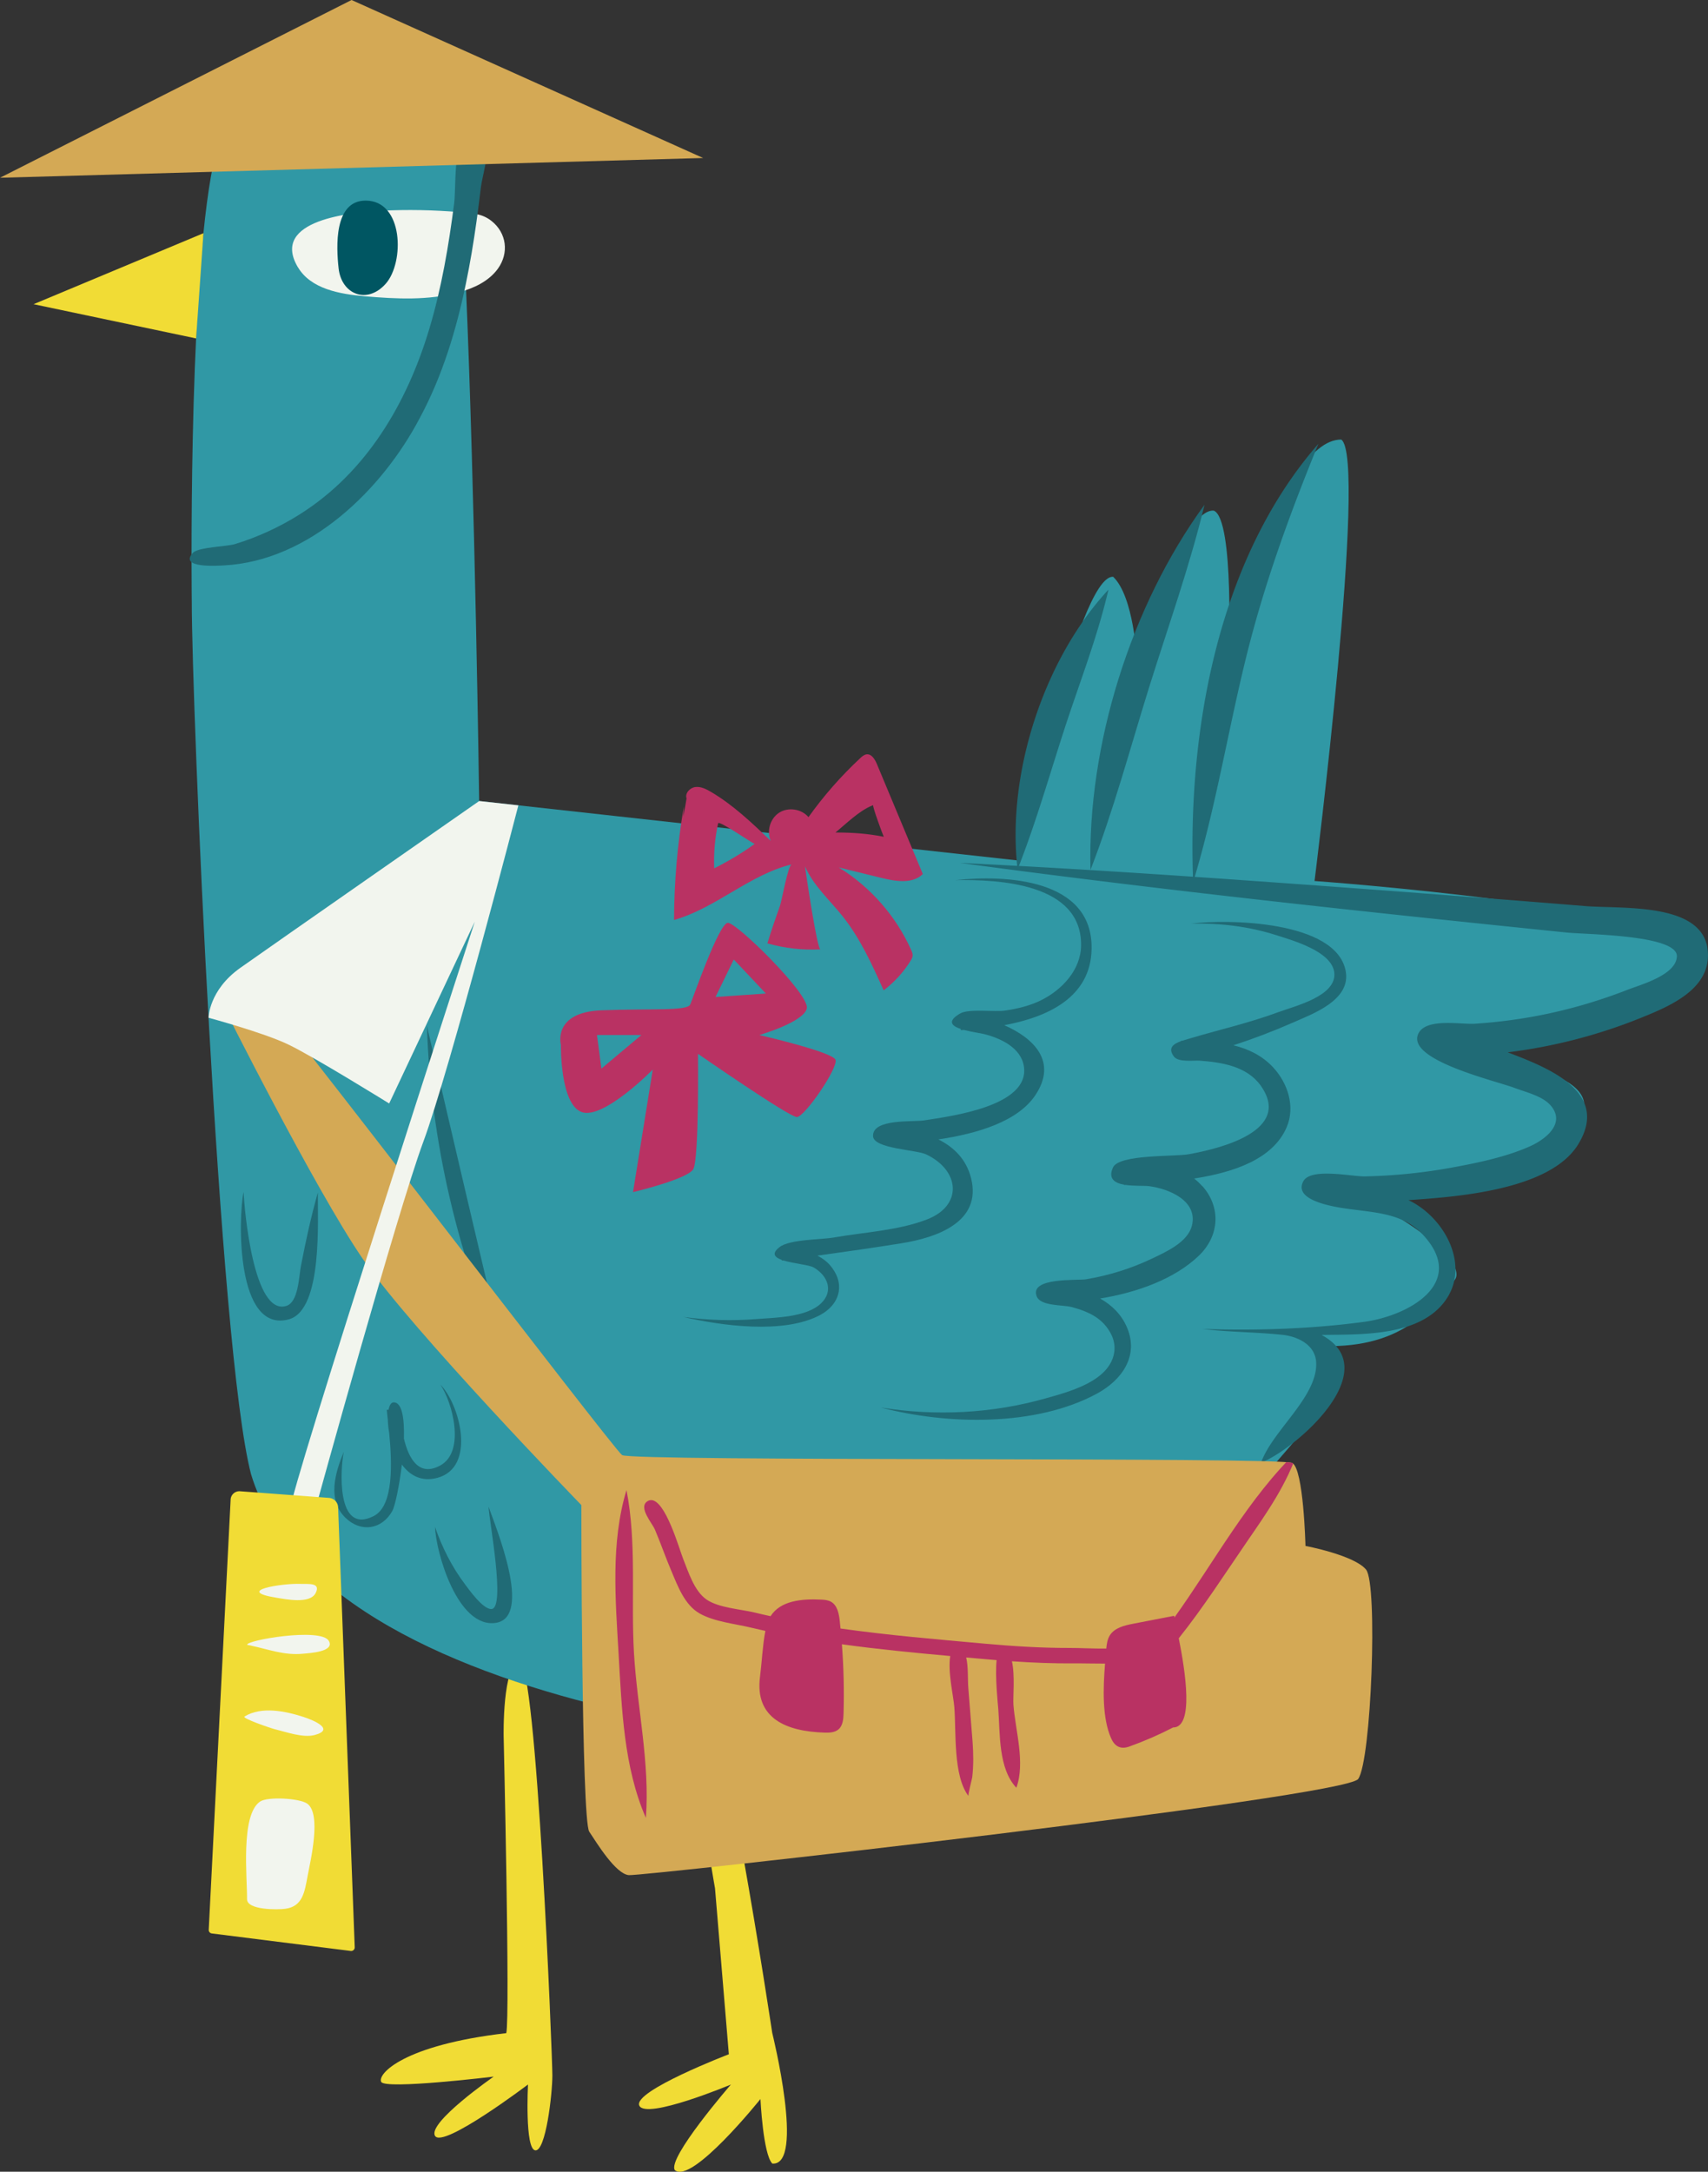 <svg id="b" data-name="Capa_2" xmlns="http://www.w3.org/2000/svg" width="200" height="254.287" xmlns:xlink="http://www.w3.org/1999/xlink" viewBox="0 0 200 254.287"><rect x="0" y="0" width="200" height="254.287" fill="#333333" stroke="none"/><defs><clipPath id="d"><path d="M25.931 117.379s10.846 21.696 16.547 30.021c5.706 8.325 25.596 28.831 25.596 28.831s0 36.849 0.923 38.238 3.086 4.932 4.624 5.09c1.543 0.154 83.874 -9.095 85.417 -11.257 1.543 -2.158 2.312 -22.818 0.923 -24.515s-7.095 -2.774 -7.095 -2.774 -0.213 -8.991 -1.543 -9.714 -77.399 -0.154 -78.481 -0.923 -42.093 -54.581 -43.016 -54.889 -3.905 1.896 -3.905 1.896Z" fill="#d4a955"/></clipPath></defs><g id="c" data-name="Layer_6"><g><path d="M60.825 194.579c-2.004 0.308 -1.851 8.674 -1.851 8.674s0.769 32.958 0.308 34.808c-12.027 1.389 -15.108 4.778 -14.646 5.706s13.171 -0.615 13.171 -0.615 -7.778 5.398 -6.868 6.936c0.905 1.543 10.886 -6.013 10.886 -6.013s-0.385 7.556 0.851 7.71 2.004 -6.629 2.004 -8.787 -1.851 -48.722 -3.855 -48.414Z" fill="#f1dc35"/><path d="M90.43 238.062s-6.321 -42.093 -8.633 -41.328 1.928 24.37 1.928 24.37l1.62 19.429s-11.257 4.317 -10.484 6.013c0.769 1.697 10.723 -2.466 10.723 -2.466s-7.488 8.633 -6.561 10.022c2.004 1.697 10.022 -8.325 10.022 -8.325s0.308 6.475 1.389 7.556c3.855 0.308 0 -15.266 0 -15.266Z" fill="#f1dc35"/></g><path d="M167.811 122.583c11.099 1.733 17.348 3.534 17.692 6.624 0.348 3.09 -9.018 15.14 -29.836 9.633 7.977 2.475 16.651 9.067 14.569 11.149s-4.855 7.629 -14.569 7.629c0.692 3.47 1.389 4.855 -3.47 10.407 -4.855 5.552 -29.139 34.691 -36.772 36.424s-77.01 -1.946 -86.032 -31.845c-3.814 -14.637 -6.936 -90.267 -6.936 -102.054 0 0 -0.023 -1.701 -0.027 -4.52v-1.271c0.005 -13.977 0.462 -48.613 4.887 -51.102 5.552 -3.122 16.651 -10.058 25.325 -3.122 0.407 1.05 0.778 4.104 1.109 8.461 0.294 3.887 0.561 8.801 0.796 14.253 1.077 24.759 1.561 60.54 1.561 60.54l63.137 6.968s6.936 -33.465 11.099 -33.225c2.43 2.321 2.774 9.633 2.774 9.633s5.203 -17.719 9.018 -17.375c2.43 1.041 1.733 17.375 1.733 17.375s5.896 -25.7 13.18 -25.7c3.122 2.081 -3.122 51.69 -3.122 51.69s43.36 3.122 43.708 8.325 -10.407 12.488 -29.831 11.099Z" fill="#3098a5"/><path d="M34.885 31.288c1.511 2.552 4.887 3.145 7.837 3.403 3.683 0.317 7.457 0.507 11.022 -0.466 1.742 -0.475 3.489 -1.29 4.552 -2.756 1.335 -1.846 1.027 -4.199 -0.742 -5.597 -1.122 -0.887 -2.299 -0.914 -3.697 -1.027 -3.068 -0.258 -6.163 -0.33 -9.239 -0.163 -3.303 0.181 -13.054 1.009 -9.737 6.611Z" fill="#f2f5ee"/><path d="M42.813 23.488c-3.728 0 -3.439 5.443 -3.163 7.936 0.335 3.05 3.33 4.253 5.511 1.805 2.217 -2.484 2.109 -9.742 -2.348 -9.742" fill="#005662"/><path points="52.65 60.35 8.69 78.72 50.75 87.58 52.65 60.35" fill="#f1dc35" d="M23.822 27.306L3.932 35.618L22.963 39.627L23.822 27.306Z"/><g><path d="M95.711 147.025c3.308 -0.462 6.62 -0.928 9.914 -1.461 3.95 -0.643 9.393 -2.425 8.081 -7.624 -0.561 -2.213 -2.013 -3.611 -3.819 -4.525 4.498 -0.67 9.262 -2.068 11.343 -5.172 2.633 -3.936 -0.172 -6.678 -3.633 -8.203 5.027 -0.937 10.131 -3.222 10.226 -8.936 0.14 -8.239 -10.113 -8.687 -15.936 -8.049 5.063 -0.086 14.773 0.357 14.705 7.638 -0.027 2.864 -2.226 5.199 -4.656 6.411 -1.321 0.661 -2.774 1.004 -4.231 1.222 -1.253 0.19 -4.258 -0.249 -5.28 0.344 -1.566 0.914 -0.973 1.461 0.081 1.814 0 0.045 0 0.09 -0.005 0.136 0.127 -0.009 0.253 -0.014 0.385 -0.023 0.864 0.235 1.882 0.371 2.317 0.475 1.914 0.475 4.38 1.584 4.697 3.832 0.656 4.651 -8.633 5.796 -11.665 6.28 -1.33 0.213 -6.086 -0.231 -6.004 1.846 0.059 1.48 5.036 1.584 6.203 2.131 3.977 1.873 4.33 5.982 0.136 7.615 -3.38 1.317 -7.366 1.493 -10.95 2.127 -1.48 0.262 -5.136 0.19 -6.339 1.122 -0.973 0.756 -0.575 1.199 0.276 1.502v0.086l0.176 -0.027c1.176 0.366 3.013 0.52 3.529 0.814 1.661 0.955 2.385 2.765 0.887 4.203 -1.724 1.656 -5.353 1.67 -7.561 1.846 -2.855 0.226 -5.733 0.14 -8.574 -0.244 4.466 1.023 11.742 2.045 16.008 -0.222 2.172 -1.154 2.991 -3.389 1.421 -5.525 -0.466 -0.638 -1.063 -1.095 -1.728 -1.434Z" fill="#206b76"/><path d="M140.781 138.89q-0.448 -0.502 -0.95 -0.896c4.615 -0.719 9.221 -2.253 10.832 -6.004 1.036 -2.412 0.131 -5.176 -1.597 -7.027 -1.285 -1.376 -2.9 -2.145 -4.638 -2.57 2.339 -0.765 4.642 -1.638 6.896 -2.629 2.389 -1.054 6.923 -2.656 6.244 -6.104 -1.158 -5.887 -13.891 -6.059 -18.108 -5.507 3.412 -0.09 6.814 0.326 10.067 1.371 1.878 0.606 6.452 1.878 6.715 4.375 0.285 2.746 -4.66 3.909 -6.534 4.606 -3.484 1.294 -7.045 2.081 -10.583 3.149 -0.208 0.063 -0.448 0.131 -0.688 0.208h-0.154c0 0.018 0 0.032 0.005 0.05 -0.851 0.303 -1.597 0.774 -0.819 1.81 0.52 0.692 2.33 0.421 3.013 0.471 2.588 0.19 5.534 0.656 7.149 2.932 3.765 5.312 -4.855 7.384 -8.443 8.027 -1.661 0.299 -8.144 -0.014 -8.859 1.543 -0.611 1.326 0.213 1.828 1.312 2.023v0.041c0.054 0 0.109 -0.009 0.163 -0.014 1.014 0.149 2.213 0.072 2.765 0.145 2.267 0.299 5.715 1.683 5.004 4.606 -0.48 1.973 -3.099 3.118 -4.728 3.896 -2.434 1.158 -5.036 1.959 -7.692 2.403 -0.928 0.154 -6.656 -0.262 -5.755 2.004 0.457 1.149 3.036 0.973 4.031 1.231 1.511 0.389 3.022 0.973 4.045 2.217 0.774 0.946 1.217 2.072 0.964 3.289 -0.67 3.24 -5.271 4.43 -7.991 5.199 -6.262 1.774 -12.877 2.104 -19.298 1.072 7.706 2.023 18.135 2.28 25.334 -1.647 2.873 -1.566 4.909 -4.384 3.484 -7.728 -0.665 -1.556 -1.796 -2.624 -3.145 -3.389 4.289 -0.701 8.665 -2.249 11.547 -5 2.407 -2.303 2.656 -5.638 0.425 -8.167Z" fill="#206b76"/><path d="M199.932 110.99c-0.842 -5.344 -10.09 -4.556 -14.28 -4.896 -4.226 -0.344 -8.457 -0.683 -12.687 -1.009 -9.122 -0.697 -18.239 -1.376 -27.365 -2.018q-2.851 -0.204 -5.701 -0.394c2.484 -8.362 3.891 -17.035 5.968 -25.506 2.136 -8.719 5.131 -16.918 8.515 -25.207 -11.701 13.407 -15.271 33.32 -14.692 50.695 -6.792 -0.462 -13.583 -0.891 -20.379 -1.262 2.032 -5.212 3.579 -10.638 5.307 -15.959 1.756 -5.412 3.896 -10.846 5.176 -16.388 -7.515 8.077 -11.846 21.347 -10.683 32.338 -2.24 -0.122 -4.479 -0.24 -6.719 -0.348 23.632 3.199 47.364 5.728 71.087 8.158 2.267 0.231 12.972 0.262 12.877 2.792 -0.081 2.181 -4.212 3.298 -5.76 3.9 -3.045 1.19 -6.199 2.14 -9.398 2.819 -2.801 0.593 -5.651 0.977 -8.506 1.163 -1.629 0.109 -5.927 -0.756 -6.669 1.308 -1.077 3.013 9.054 5.353 11.361 6.221 1.348 0.507 3.276 0.946 4.222 2.077 1.751 2.086 -0.638 3.936 -2.461 4.751 -2.832 1.262 -6.154 1.941 -9.167 2.493a64.431 64.431 0 0 1 -10.162 1.027c-1.493 0.032 -6.321 -1.05 -7.199 0.566 -1.394 2.575 4.923 3.194 6.258 3.366 2.837 0.366 5.597 0.629 7.678 2.828 5.393 5.701 -1.624 9.574 -6.823 10.271 -6.258 0.842 -12.601 1.032 -18.909 0.833 3.099 0.38 6.226 0.357 9.325 0.683 1.783 0.186 3.909 1.149 3.977 3.308 0.122 4.004 -5.181 7.963 -6.461 11.678 4.289 -1.747 14.633 -10.927 7.086 -14.968 4.493 -0.081 11.203 0.217 14.339 -3.814 3.249 -4.172 0.086 -9.972 -4.163 -11.972 5.534 -0.38 16.556 -1.131 19.872 -6.525 3.814 -6.208 -3.697 -9.036 -8.244 -10.782 5.321 -0.656 10.556 -2.004 15.533 -4.013 3.484 -1.407 8.565 -3.493 7.841 -8.217Z" fill="#206b76"/><path d="M127.696 101.846c2.692 -6.932 4.633 -14.221 6.846 -21.32 2.217 -7.099 4.764 -14.194 6.506 -21.429 -8.62 11.814 -13.732 28.13 -13.357 42.749Z" fill="#206b76"/><path d="M37.225 139.618c-0.81 2.846 -1.434 5.751 -1.995 8.656 -0.235 1.231 -0.29 4.176 -1.683 4.629 -3.869 1.253 -4.927 -11.285 -5.027 -13.325 -0.643 3.086 -0.882 16.574 5.298 14.904 4.036 -1.09 3.344 -11.882 3.407 -14.868Z" fill="#206b76"/><path d="M51.559 162.115c1.416 2.063 2.973 7.832 0.009 9.47 -2.516 1.389 -3.724 -0.819 -4.271 -3.14 0.068 -2.353 -0.213 -4.262 -1.208 -4.244 -0.285 0.005 -0.489 0.339 -0.593 0.869 -0.068 0 -0.14 0.005 -0.208 0.009 0.027 0.317 0.072 0.728 0.127 1.213 0.014 0.452 0.063 0.946 0.154 1.461 0.339 3.47 0.566 8.552 -1.801 9.76 -4.479 2.289 -3.896 -5.719 -3.507 -7.534 -1 2.421 -1.982 5.638 0.195 7.742 1.832 1.769 4.28 1.357 5.479 -0.796 0.317 -0.566 0.823 -2.914 1.122 -5.439 0.941 1.276 2.308 2.059 4.167 1.552 4.57 -1.24 2.633 -8.606 0.33 -10.923Z" fill="#206b76"/><path d="M59.282 159.803c-3.127 -13.217 -6.226 -26.433 -9.289 -39.663 0.416 13.407 3.697 27.465 9.289 39.663" fill="#206b76"/><path d="M57.549 188.403c-0.991 0.054 -2.656 -2.312 -3.05 -2.832 -1.556 -2.05 -2.724 -4.362 -3.561 -6.787 0.104 2.991 2.638 11.873 7.095 11.239 4.412 -0.624 0.009 -11.208 -0.823 -13.606 0.054 1.584 2.032 11.891 0.339 11.986" fill="#206b76"/><path d="M49.179 48.898c2.62 -4.869 4.244 -10.253 5.366 -15.646 0.507 -2.43 0.909 -4.873 1.253 -7.33q0.278 -2.002 0.516 -4.018c0.14 -1.163 0.964 -3.76 0.529 -4.76 -0.57 -1.308 -1.968 -1.525 -2.819 -0.394s-0.647 5.538 -0.842 7.04c-0.638 4.959 -1.471 9.909 -2.909 14.705 -2.611 8.715 -7.366 16.836 -15.235 21.768 -2.321 1.457 -4.918 2.651 -7.538 3.448 -0.941 0.285 -4.294 0.348 -4.918 1.027 -1.683 1.828 2.982 1.502 3.633 1.466 10.009 -0.516 18.556 -8.873 22.967 -17.311Z" fill="#206b76"/></g><g><path d="M98.226 101.57c1.67 0.407 3.339 0.819 5.009 1.231 1.642 0.403 3.615 0.728 4.823 -0.457 -1.796 -4.298 -3.588 -8.592 -5.38 -12.891 -0.231 -0.543 -0.611 -1.19 -1.199 -1.127 -0.29 0.032 -0.529 0.24 -0.742 0.439 -2.249 2.095 -4.285 4.412 -6.068 6.914 -0.81 -0.964 -2.357 -1.204 -3.421 -0.529s-1.511 2.172 -0.986 3.317c-2.194 -2.099 -4.416 -4.222 -7.036 -5.76 -0.557 -0.326 -1.172 -0.633 -1.81 -0.552s-1.235 0.733 -1.023 1.339l-0.371 2.145c0.018 -0.394 0.032 -0.792 0.05 -1.185 -0.751 4.38 -1.131 8.819 -1.145 13.266 4.905 -1.389 8.828 -5.303 13.778 -6.511 -0.434 0.109 -1.158 4.217 -1.353 4.783 -0.516 1.484 -1.041 2.946 -1.493 4.466 2.013 0.575 4.122 0.814 6.212 0.701 -0.394 0 -1.697 -8.873 -1.81 -9.724 0.968 2.253 2.878 3.932 4.407 5.85 2.063 2.593 3.448 5.651 4.805 8.674 1.235 -0.941 2.308 -2.104 3.131 -3.425 0.127 -0.199 0.249 -0.407 0.262 -0.647 0.014 -0.231 -0.081 -0.452 -0.176 -0.665 -1.778 -3.964 -4.769 -7.375 -8.47 -9.651Zm-14.597 0.104c-0.068 -1.765 0.081 -3.538 0.457 -5.267 0.086 -0.403 3.923 2.294 4.28 2.403 -1.466 1.081 -3.108 2.041 -4.737 2.864m18.438 -7.325c0.059 -0.027 0.122 -0.05 0.181 -0.072 -0.136 0.05 1.118 3.475 1.24 3.701 -1.937 -0.385 -3.683 -0.498 -5.66 -0.502 1.24 -1.009 2.742 -2.511 4.235 -3.127Z" fill="#b93263"/><path d="M88.924 121.189s5.203 -1.502 5.552 -3.122 -8.212 -10.058 -9.253 -10.013c-1.041 0.05 -4.05 8.742 -4.393 9.552s-4.624 0.462 -10.407 0.692 -4.742 4.05 -4.742 4.05 -0.118 6.936 2.43 7.864c2.543 0.923 8.325 -4.973 8.325 -4.973l-2.312 14.348s6.362 -1.511 7.054 -2.683c0.692 -1.176 0.552 -13.511 0.552 -13.511s10.665 7.402 11.579 7.402 4.869 -5.783 4.525 -6.706 -8.905 -2.891 -8.905 -2.891Zm-18.501 3.932 -0.52 -3.932h5.203zm15.497 -12.778 3.76 3.991 -5.896 0.403 2.14 -4.393Z" fill="#b93263"/></g><path points="0 46 181.97 40.89 90.98 0 0 46" fill="#d4a955" d="M0 20.814L82.336 18.501L41.166 0L0 20.814Z"/><g><path d="M25.931 117.379s10.846 21.696 16.547 30.021c5.706 8.325 25.596 28.831 25.596 28.831s0 36.849 0.923 38.238 3.086 4.932 4.624 5.09c1.543 0.154 83.874 -9.095 85.417 -11.257 1.543 -2.158 2.312 -22.818 0.923 -24.515s-7.095 -2.774 -7.095 -2.774 -0.213 -8.991 -1.543 -9.714 -77.399 -0.154 -78.481 -0.923 -42.093 -54.581 -43.016 -54.889 -3.905 1.896 -3.905 1.896Z" fill="#d4a955"/><g clip-path="url(#d)"><g><path d="M152.002 169.807c-5.787 5.529 -9.8 13.049 -14.479 19.583 -0.014 -0.077 -0.027 -0.145 -0.036 -0.195 -1.606 0.312 -3.208 0.624 -4.814 0.932 -1.023 0.199 -2.154 0.471 -2.71 1.348 -0.29 0.457 -0.371 1.009 -0.421 1.556 -1.556 0.018 -3.086 -0.077 -4.335 -0.072 -3.294 0.005 -6.588 -0.204 -9.864 -0.498 -5.579 -0.507 -11.294 -0.982 -16.922 -1.778 -0.032 -0.299 -0.059 -0.597 -0.09 -0.896 -0.095 -0.855 -0.285 -1.837 -1.041 -2.249 -0.321 -0.176 -0.701 -0.217 -1.068 -0.235 -2.38 -0.127 -4.846 0.131 -5.991 1.937 -0.629 -0.136 -1.253 -0.276 -1.878 -0.43 -1.642 -0.394 -4.208 -0.547 -5.615 -1.516 -1.452 -1 -2.122 -3.222 -2.746 -4.774 -0.425 -1.05 -2.086 -7 -3.801 -6.868 -0.136 0.009 -0.276 0.059 -0.412 0.154 -1.045 0.719 0.579 2.525 0.905 3.285 0.692 1.633 1.271 3.317 1.968 4.95 0.733 1.733 1.529 3.878 3.253 4.869 1.701 0.977 4.131 1.213 6.018 1.665 0.566 0.136 1.131 0.267 1.697 0.389 -0.326 1.692 -0.412 3.701 -0.629 5.393 -0.62 4.864 3.099 6.384 7.574 6.516 0.566 0.018 1.185 -0.009 1.615 -0.376 0.511 -0.434 0.579 -1.19 0.597 -1.864 0.077 -2.701 0.014 -5.407 -0.195 -8.104 4.217 0.584 8.475 0.995 12.687 1.376 -0.299 1.909 0.366 4.588 0.48 6.004 0.226 2.86 -0.158 8.009 1.656 10.389 -0.086 -0.113 0.412 -1.982 0.439 -2.194 0.163 -1.38 0.14 -2.778 0.041 -4.163 -0.163 -2.09 -0.33 -4.181 -0.498 -6.271 -0.09 -1.131 0.014 -2.443 -0.249 -3.597l2.14 0.19 1.421 0.122c-0.199 1.896 0.154 5.199 0.195 5.701 0.226 2.918 -0.014 6.968 2.118 9.244 1.068 -2.946 -0.118 -6.687 -0.344 -9.733 -0.063 -0.855 0.199 -3.43 -0.176 -5.077 2.434 0.167 4.869 0.267 7.312 0.244 1.068 -0.009 2.308 0.032 3.593 0.027 -0.226 2.855 -0.362 6.33 0.715 8.755 0.389 0.882 1.05 1.344 2.131 0.955 1.756 -0.629 3.47 -1.376 5.122 -2.231 2.47 0 1.434 -6.57 0.665 -10.443 2.878 -3.606 5.421 -7.583 8.031 -11.38 2.344 -3.407 4.633 -6.674 5.945 -10.638Z" fill="#b93263"/><path d="M73.359 174.472c-1.86 6.149 -1.29 12.855 -0.923 19.198 0.371 6.398 0.602 13.253 3.194 19.189 0.484 -6.402 -1.018 -12.9 -1.394 -19.298 -0.371 -6.326 0.348 -12.859 -0.878 -19.094Z" fill="#b93263"/></g></g></g><path d="M24.424 119.167s0.018 -3.222 3.715 -5.841c3.701 -2.62 27.972 -19.533 27.972 -19.533l4.588 0.507s-8.04 31.053 -11.126 39.378 -12.642 43.016 -12.642 43.016 -2.62 1.389 -2.927 0 21.587 -68.766 21.587 -68.766l-10.022 21.28s-8.941 -5.552 -11.873 -6.936c-2.927 -1.389 -9.267 -3.099 -9.267 -3.099Z" fill="#f2f5ee"/><path d="m28.107 174.612 10.416 0.774c0.584 0.045 1.045 0.52 1.068 1.104l1.946 51.518a0.418 0.418 0 0 1 -0.471 0.43l-16.262 -2.05a0.412 0.412 0 0 1 -0.362 -0.434l2.565 -50.373a1.02 1.02 0 0 1 1.099 -0.968" fill="#f1dc35"/><path d="M32.392 187.082c1.086 0.176 3.882 0.756 4.561 -0.538s-0.928 -1.045 -1.814 -1.086c-2.013 -0.086 -7.823 0.805 -2.746 1.624" fill="#f2f5ee"/><path d="M29.392 192.688c2.09 0.443 3.869 1.154 6.054 0.95 0.76 -0.072 3.796 -0.222 3.059 -1.507 -0.923 -1.602 -9.814 -0.059 -9.556 0.466l0.443 0.086Z" fill="#f2f5ee"/><path d="M28.628 200.991c-0.326 0.204 3.095 1.371 3.525 1.475 1.344 0.33 3.33 1.045 4.674 0.692 2.412 -0.633 0.023 -1.697 -1.294 -2.122 -2.09 -0.674 -4.923 -1.276 -6.905 -0.045" fill="#f2f5ee"/><path d="M28.926 222.366c-0.018 1.303 3.624 1.258 4.502 1.131 2.009 -0.281 2.244 -1.946 2.597 -3.864 0.308 -1.665 1.661 -7.239 -0.054 -8.448 -0.882 -0.624 -4.633 -0.86 -5.538 -0.226 -2.289 1.602 -1.471 9.013 -1.507 11.402Z" fill="#f2f5ee"/></g></svg>